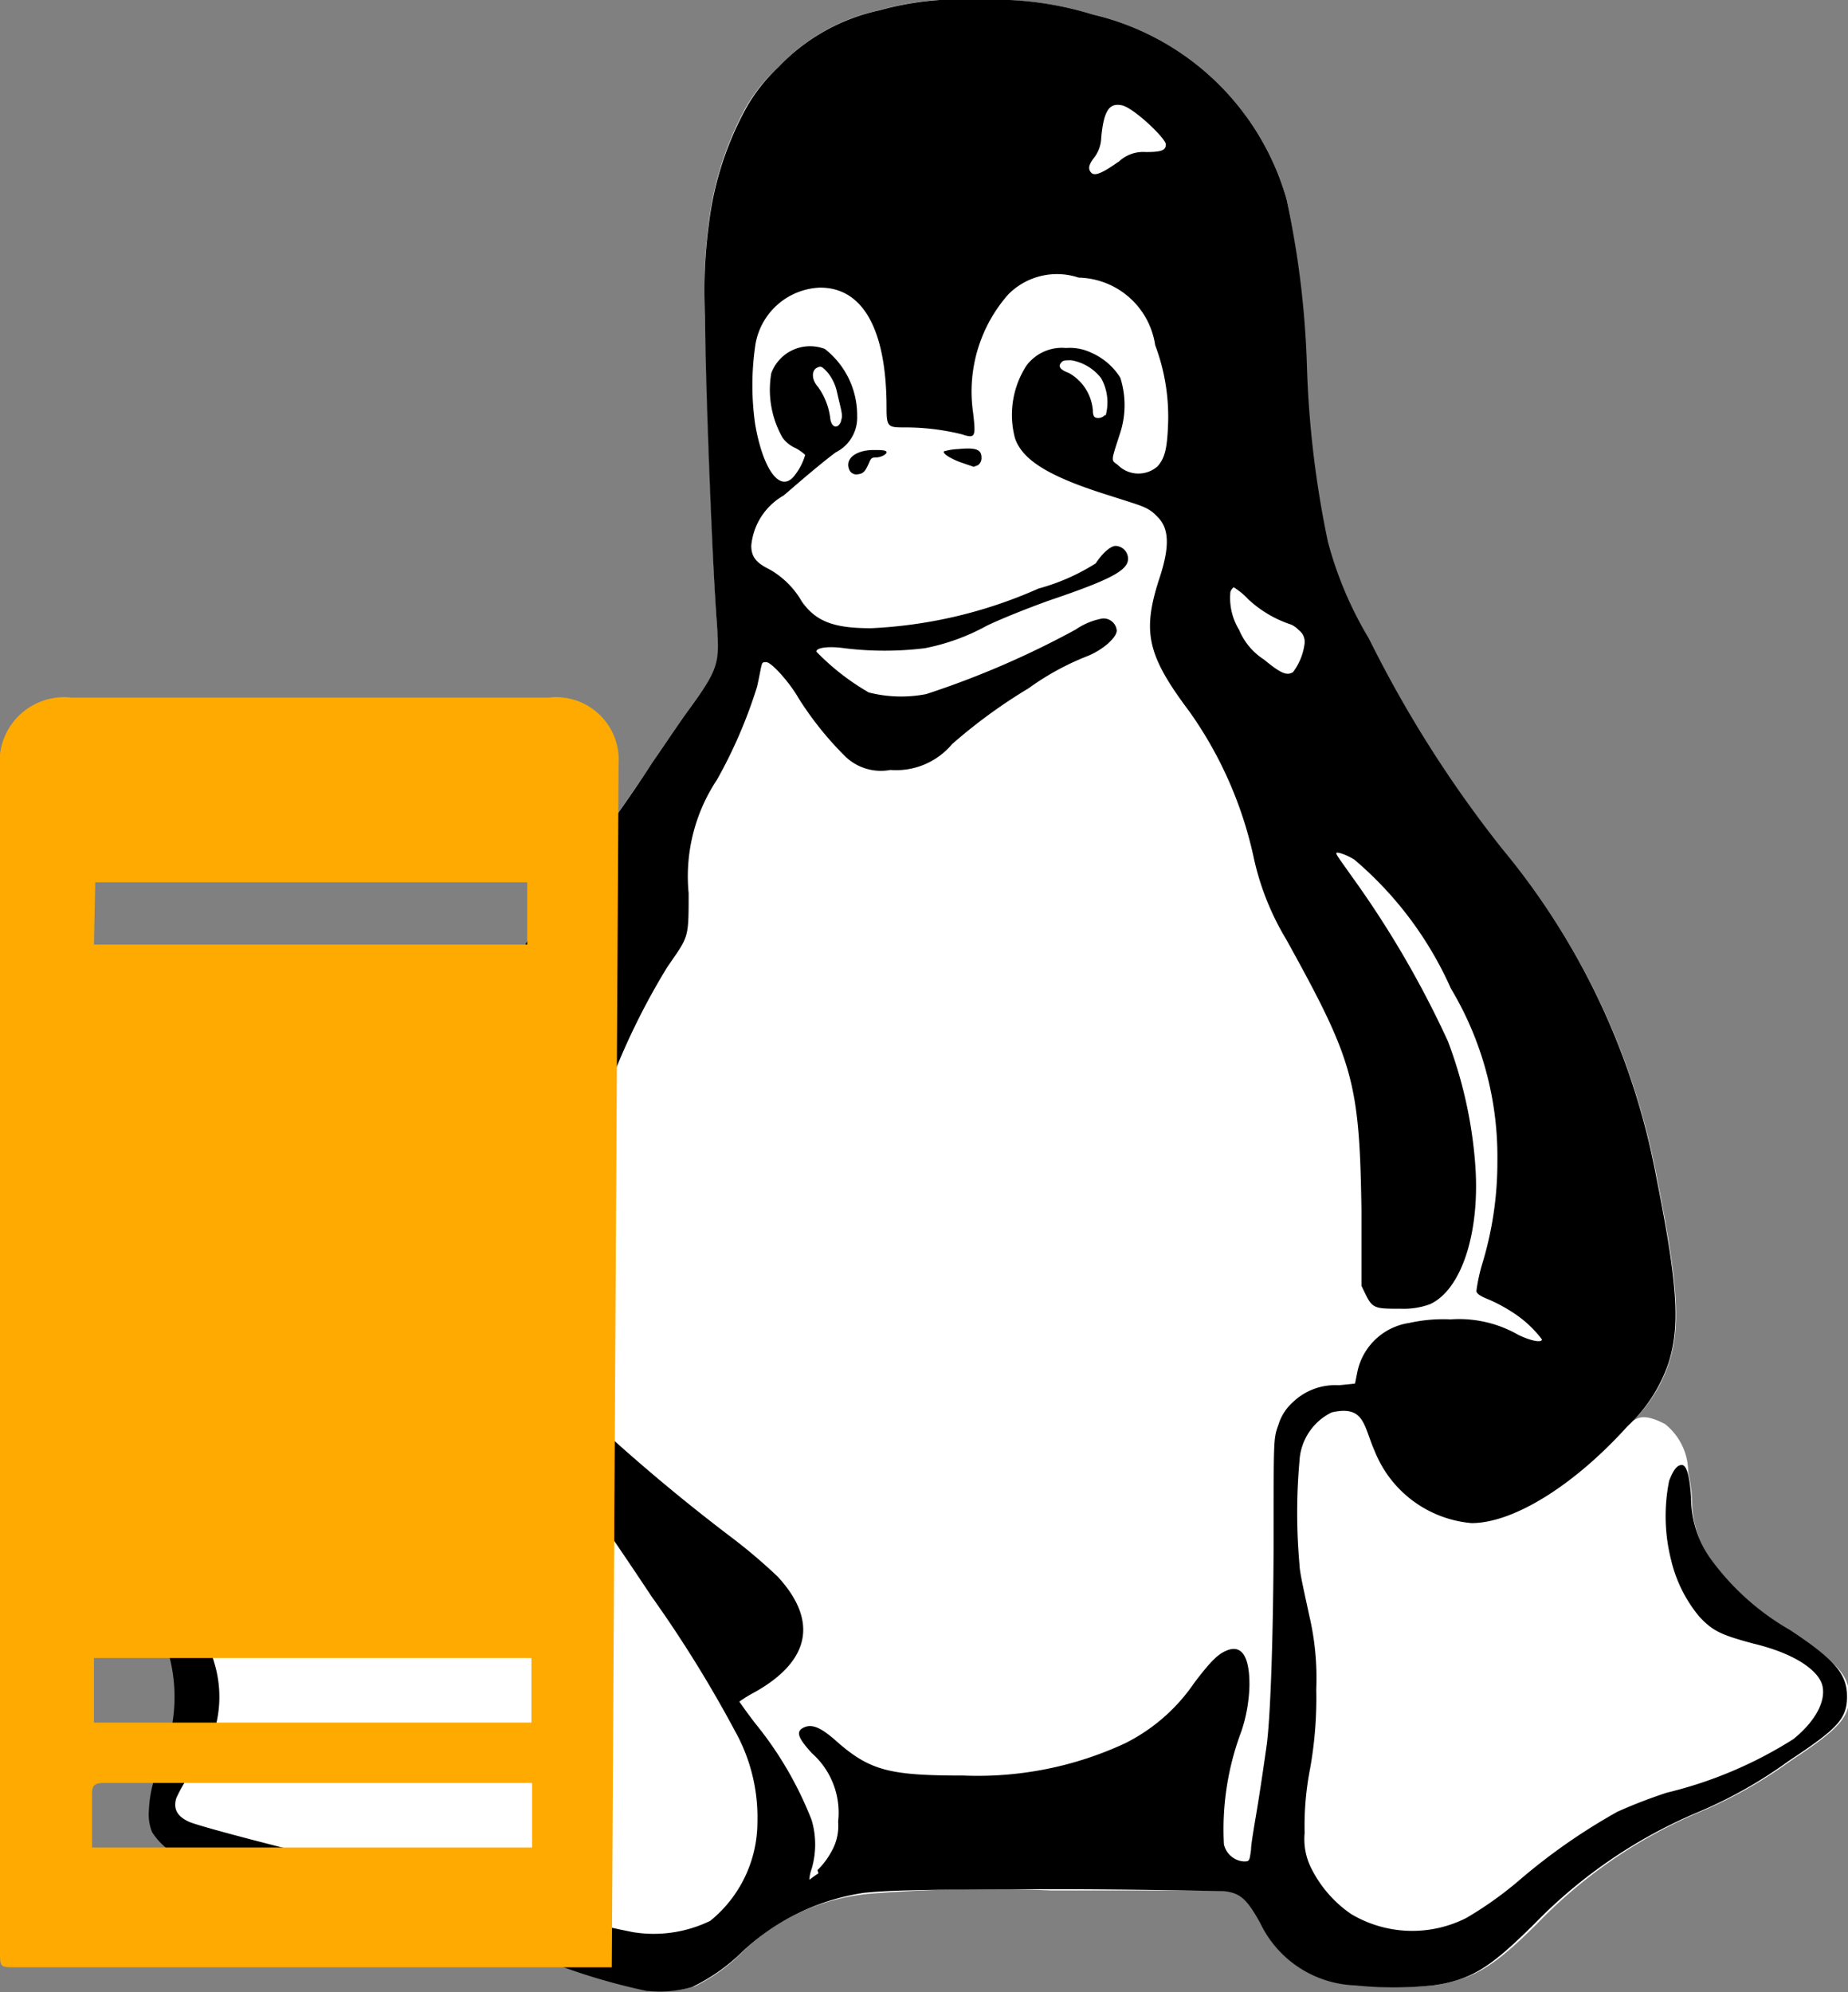 <svg xmlns="http://www.w3.org/2000/svg" viewBox="0 0 57.24 61.71"><rect x="0" y="0" width="57.24" height="61.71" fill="#808080" stroke="none"/><defs><style>.cls-1{fill:#fff;}.cls-2{fill:#fa0;}</style></defs><g id="Tux"><path class="cls-1" d="M31.46,1.55a9,9,0,0,0-3.09.32,6,6,0,0,0-3.13,1.78,5.21,5.21,0,0,0-.95,1.16A9.91,9.91,0,0,0,23.1,8.47,14.23,14.23,0,0,0,23,11.33c0,1.93.23,7.84.36,9.61.1,1.18.06,1.3-.93,2.67-.34.49-.83,1.19-1.07,1.56-.66,1-1.59,2.33-2.35,3.34a14,14,0,0,0-2.67,4.91,41.26,41.26,0,0,1-2.65,6,5.3,5.3,0,0,0-.84,2.64,6.16,6.16,0,0,0,.17,2c.1.13.21.16.44.1l-.07.06a3.08,3.08,0,0,0-1,1.4s0,0,0,0a3.74,3.74,0,0,0-.32.79c-.38,1.07-.69,1.54-1.26,1.84a4,4,0,0,1-2.17.33c-1.3,0-1.58.06-2,.4-.69.58-.79,1.75-.32,3.36a5,5,0,0,1-.15,3.76,4.11,4.11,0,0,0-.35,1.48,1.73,1.73,0,0,0,.1.65,2.07,2.07,0,0,0,1,.8c.48.18,2.84.77,4.54,1.1a28.19,28.19,0,0,1,6,1.79,19.59,19.59,0,0,0,3.83,1.29,3.59,3.59,0,0,0,1.38-.13A5.4,5.4,0,0,0,24.16,62,6.5,6.5,0,0,1,28,60.22a44.83,44.83,0,0,1,5.7-.11c2.77,0,5.21,0,5.43,0,.51.07.71.23,1.14,1a3.53,3.53,0,0,0,2.93,1.93,11,11,0,0,0,2.42,0c1.2-.2,1.79-.56,3.15-1.91a15.22,15.22,0,0,1,5.1-3.48,14,14,0,0,0,2.75-1.56c1.52-1,1.81-1.35,1.81-2S58,53,56.61,52.08a7.84,7.84,0,0,1-2.48-2.24A3.17,3.17,0,0,1,53.56,48a4.42,4.42,0,0,0-.12-.84,1.9,1.9,0,0,0-.72-1.5c-.6-.31-.81-.22-1-.09a4.41,4.41,0,0,0,1.11-1.76c.39-1.15.31-2.44-.36-5.79A22.35,22.35,0,0,0,47.64,27.8a37,37,0,0,1-4.12-6.5,11.22,11.22,0,0,1-1.28-3,31.76,31.76,0,0,1-.65-5.45A27.62,27.62,0,0,0,41,7.72,8.18,8.18,0,0,0,35,2a10.25,10.25,0,0,0-3.58-.44Z" transform="translate(-1.15 -1.55)"/><path d="M21.22,63.23A19.28,19.28,0,0,1,17.39,62a29.42,29.42,0,0,0-6-1.8,40.12,40.12,0,0,1-4.53-1.09,2,2,0,0,1-1-.81,1.44,1.44,0,0,1-.1-.64,3.9,3.9,0,0,1,.35-1.48,5,5,0,0,0,.15-3.76c-.48-1.61-.37-2.78.32-3.37.39-.33.67-.39,2-.39a4,4,0,0,0,2.17-.33c.56-.31.88-.77,1.25-1.84.24-.7.4-1,.55-1s.23.3.23.67a8.93,8.93,0,0,1-.55,2,2,2,0,0,1-.76.86,4.82,4.82,0,0,1-2.84.24,2.3,2.3,0,0,0-1.49.08c-.43.26-.5.85-.19,1.58a13.31,13.31,0,0,1,.85,2.18,3.63,3.63,0,0,1,.09,1.64,3.56,3.56,0,0,1-.76,1.64,4.67,4.67,0,0,0-.52.87c-.09.31,0,.55.39.73s4.49,1.23,7.46,1.9c.91.24,2.58.64,3.7.93s2.29.53,2.59.59a4,4,0,0,0,2.4-.35A3.94,3.94,0,0,0,24.61,58a5.48,5.48,0,0,0-.7-2.84A38.21,38.21,0,0,0,21.33,51c-3.46-5.22-5-7-6.25-7.22a1.73,1.73,0,0,0-1.24.21c-.53.24-.71.25-.84.06a6.09,6.09,0,0,1-.18-2,5.57,5.57,0,0,1,.85-2.64,42.88,42.88,0,0,0,2.65-6A14.25,14.25,0,0,1,19,28.5c.77-1,1.7-2.31,2.35-3.32.26-.38.74-1.09,1.08-1.57,1-1.37,1-1.5.93-2.67-.14-1.76-.37-7.68-.37-9.61a15.33,15.33,0,0,1,.12-2.87,9.92,9.92,0,0,1,1.2-3.65,5.38,5.38,0,0,1,.94-1.17,6.07,6.07,0,0,1,3.14-1.77,9.21,9.21,0,0,1,3.09-.32A10.31,10.31,0,0,1,35,2,8.18,8.18,0,0,1,41,7.72a28.7,28.7,0,0,1,.63,5.15,31,31,0,0,0,.65,5.46,11.56,11.56,0,0,0,1.27,3,36.65,36.65,0,0,0,4.12,6.5A22.31,22.31,0,0,1,52.45,38c.67,3.36.75,4.64.37,5.8a4.75,4.75,0,0,1-1.26,1.93c-1.68,1.86-3.55,3-4.83,3a3.56,3.56,0,0,1-3-2.23c-.35-.79-.31-1.43-1.33-1.2a1.78,1.78,0,0,0-1,1.51,18,18,0,0,0,0,3.2c0,.24.18,1,.3,1.57a8.48,8.48,0,0,1,.22,2.3,12.46,12.46,0,0,1-.19,2.45,9.22,9.22,0,0,0-.17,2,2,2,0,0,0,.23,1.14A3.74,3.74,0,0,0,43,60.84a3.7,3.7,0,0,0,3.57.12,11.38,11.38,0,0,0,1.63-1.16,18.53,18.53,0,0,1,3.05-2.13,15.73,15.73,0,0,1,1.53-.59,13,13,0,0,0,3.92-1.66c.7-.57,1-1.18.9-1.64s-.81-1-2.15-1.32c-1-.27-1.26-.39-1.68-.85a4.29,4.29,0,0,1-.86-1.74,5.54,5.54,0,0,1-.06-2.45c.13-.34.25-.49.39-.49s.24.28.29,1a3.27,3.27,0,0,0,.58,1.87,7.84,7.84,0,0,0,2.48,2.24c1.39.92,1.77,1.36,1.77,2.06s-.3,1-1.81,2a14,14,0,0,1-2.75,1.56,15.38,15.38,0,0,0-5.11,3.47c-1.35,1.34-1.94,1.75-3.15,1.92a11.61,11.61,0,0,1-2.41,0,3.39,3.39,0,0,1-2.94-1.92c-.42-.76-.62-.94-1.13-1-.22,0-2.67-.06-5.44-.06-4.55,0-5.1.06-5.69.11A7,7,0,0,0,24.15,62a5.82,5.82,0,0,1-1.56,1.1,3.55,3.55,0,0,1-1.38.12Zm5.25-3.75a2.43,2.43,0,0,0,.43-.57,1.59,1.59,0,0,0,.21-.93,2.46,2.46,0,0,0-.81-2.12c-.44-.48-.51-.68-.25-.8s.54,0,1.08.49c1,.86,1.63,1,3.87,1a10.83,10.83,0,0,0,5-1,5.64,5.64,0,0,0,2.14-1.87c.5-.66.73-.89,1-1,.47-.2.72.18.71,1.1a4.84,4.84,0,0,1-.25,1.4,8.6,8.6,0,0,0-.54,3.5.68.68,0,0,0,.61.53c.18,0,.18,0,.23-.37,0-.19.12-.84.22-1.46s.21-1.39.26-1.74c.13-.92.22-3.77.22-6.87,0-2.67,0-2.68.15-3.09a1.52,1.52,0,0,1,.44-.69,1.89,1.89,0,0,1,1.43-.53l.5-.05.07-.35a1.93,1.93,0,0,1,1.61-1.53,4.84,4.84,0,0,1,1.28-.11,3.68,3.68,0,0,1,2.1.48c.39.19.73.25.73.14a3.5,3.5,0,0,0-.85-.8,5.18,5.18,0,0,0-.76-.42c-.3-.12-.41-.19-.42-.28a5.39,5.39,0,0,1,.19-.87,10.79,10.79,0,0,0,.46-3.16,10.13,10.13,0,0,0-1.44-5.34,11.19,11.19,0,0,0-3-4c-.25-.15-.55-.25-.55-.19s.21.33.46.69a30.41,30.41,0,0,1,3,5.14,13.62,13.62,0,0,1,.84,3.76c.17,2.12-.41,3.93-1.4,4.38a2.37,2.37,0,0,1-.9.14c-.77,0-.87,0-1.08-.42l-.14-.29,0-2.33c-.06-4-.25-4.64-2.33-8.4a8.33,8.33,0,0,1-1-2.5,12.29,12.29,0,0,0-2-4.56c-1.3-1.73-1.46-2.45-.95-4.06.34-1,.33-1.57,0-1.93s-.45-.35-1.62-.73c-1.78-.56-2.6-1.07-2.83-1.74a2.81,2.81,0,0,1,.35-2.25,1.37,1.37,0,0,1,1.23-.55,1.55,1.55,0,0,1,.79.15,2,2,0,0,1,.89.77,2.8,2.8,0,0,1,0,1.7c-.3.93-.29.84-.08,1A.9.9,0,0,0,37,16c.23-.26.3-.54.33-1.31a6.28,6.28,0,0,0-.4-2.45,2.45,2.45,0,0,0-2.37-2.09,2.12,2.12,0,0,0-2.18.52,4.55,4.55,0,0,0-1.09,3.66c.09.77.07.81-.36.67a7.28,7.28,0,0,0-1.74-.21c-.53,0-.58,0-.58-.61,0-2.42-.73-3.73-2.07-3.72a2.11,2.11,0,0,0-2,1.82,8.53,8.53,0,0,0,0,2.41c.25,1.44.79,2.15,1.22,1.59a1.83,1.83,0,0,0,.33-.64s-.14-.13-.3-.21a1,1,0,0,1-.4-.32,3,3,0,0,1-.35-2,1.28,1.28,0,0,1,1.66-.75,2.61,2.61,0,0,1,1,2.09,1.2,1.2,0,0,1-.66,1.11c-.26.19-.67.53-.93.75s-.57.49-.69.59a2,2,0,0,0-1,1.55c0,.34.14.53.57.74a2.68,2.68,0,0,1,1,1c.44.62,1,.82,2.14.82a14.38,14.38,0,0,0,5.19-1.23A6.45,6.45,0,0,0,35.09,19c.21-.32.46-.54.62-.54a.4.4,0,0,1,.38.4c0,.36-.55.65-2.44,1.29-.56.2-1.43.54-1.93.78a6.56,6.56,0,0,1-1.93.7,10.2,10.2,0,0,1-2.48,0c-.56-.08-.9,0-.87.11A7.43,7.43,0,0,0,28.06,23a4.06,4.06,0,0,0,1.78.05,27.54,27.54,0,0,0,4.63-2,2.12,2.12,0,0,1,.82-.34.41.41,0,0,1,.45.37c0,.22-.43.6-.9.79a8.26,8.26,0,0,0-1.83,1,16.45,16.45,0,0,0-2.37,1.73,2.26,2.26,0,0,1-1.91.8A1.59,1.59,0,0,1,27.35,25a10.17,10.17,0,0,1-1.47-1.83c-.26-.46-.83-1.11-1-1.11s-.11,0-.28.76a15,15,0,0,1-1.24,2.88,5.41,5.41,0,0,0-.88,3.52c0,1.44,0,1.32-.67,2.3a21.68,21.68,0,0,0-2.52,6,21.71,21.71,0,0,0-.37,4.36c0,.91,0,1.18-.23,1.31s-.48,0-1-.54a3.52,3.52,0,0,1-1.12-2.92,8.63,8.63,0,0,1,.25-2.17c.15-.54.15-.7,0-.67s-.45.67-.61,1.24a6.67,6.67,0,0,0-.15,1.42,5.19,5.19,0,0,0,.12,1.63,5.58,5.58,0,0,0,1,2.11,57.22,57.22,0,0,0,6.65,5.9,16.89,16.89,0,0,1,1.41,1.2c1.26,1.37,1,2.61-.7,3.57a4.3,4.3,0,0,0-.49.3s.22.32.49.67a11.16,11.16,0,0,1,1.75,3,2.67,2.67,0,0,1,0,1.51,1.09,1.09,0,0,0-.07.34s.15-.12.28-.2Zm1-43.35c-.18-.34.16-.64.74-.64.2,0,.38,0,.4.06s-.16.17-.33.17-.16.06-.25.25-.15.25-.3.27A.24.24,0,0,1,27.47,16.13Zm3.46-.25c-.34-.12-.6-.29-.54-.35a1.88,1.88,0,0,1,.44-.07c.52-.05.72,0,.72.26a.27.27,0,0,1-.11.24l-.13.05ZM18.81,32.2c.56-.58.71-.87.68-1.28s-.13-.39-.36-.33-.26.22-.42.75a1.56,1.56,0,0,1-.4.69c-.32.36-.38.49-.25.62s.24.07.75-.45ZM41.2,22.37a1.85,1.85,0,0,0,.36-.9.45.45,0,0,0-.18-.4.82.82,0,0,0-.23-.17,3.58,3.58,0,0,1-1.34-.79,2.17,2.17,0,0,0-.45-.37s-.08.07-.1.15a1.89,1.89,0,0,0,.27,1.17,2,2,0,0,0,.77.92c.52.43.71.51.9.39Zm-14-7.79c.07-.18,0-.32-.13-.91a1.46,1.46,0,0,0-.3-.6c-.17-.18-.2-.19-.33-.12s-.18.33.05.59a2.09,2.09,0,0,1,.38,1c.05.27.24.3.33.06Zm8.2-.17a1.54,1.54,0,0,0-.14-1.14,1.48,1.48,0,0,0-.93-.56c-.22,0-.26,0-.33.1s0,.2.25.29A1.46,1.46,0,0,1,35,14.26c0,.2.06.24.17.24a.29.29,0,0,0,.2-.09Zm.39-7.84a1.1,1.1,0,0,1,.85-.31c.51,0,.62-.06.62-.24s-1-1.14-1.37-1.21-.55.14-.63,1a1.07,1.07,0,0,1-.21.61c-.18.23-.21.36-.1.48S35.31,6.9,35.78,6.57Z" transform="translate(-1.15 -1.55)"/></g><g id="Server"><path class="cls-2" d="M20.31,25.22a1.94,1.94,0,0,0-2.17-2.06H3.37a2,2,0,0,0-2.22,2.22V62c0,.49,0,.49.49.49H20.1m-16-33.61H17.48v1.93H4.06ZM4,57.1c0-.28.13-.32.37-.32H17.63v2H4Zm13.61-4.19v2H4.06v-2" transform="translate(-1.15 -1.55)"/></g></svg>